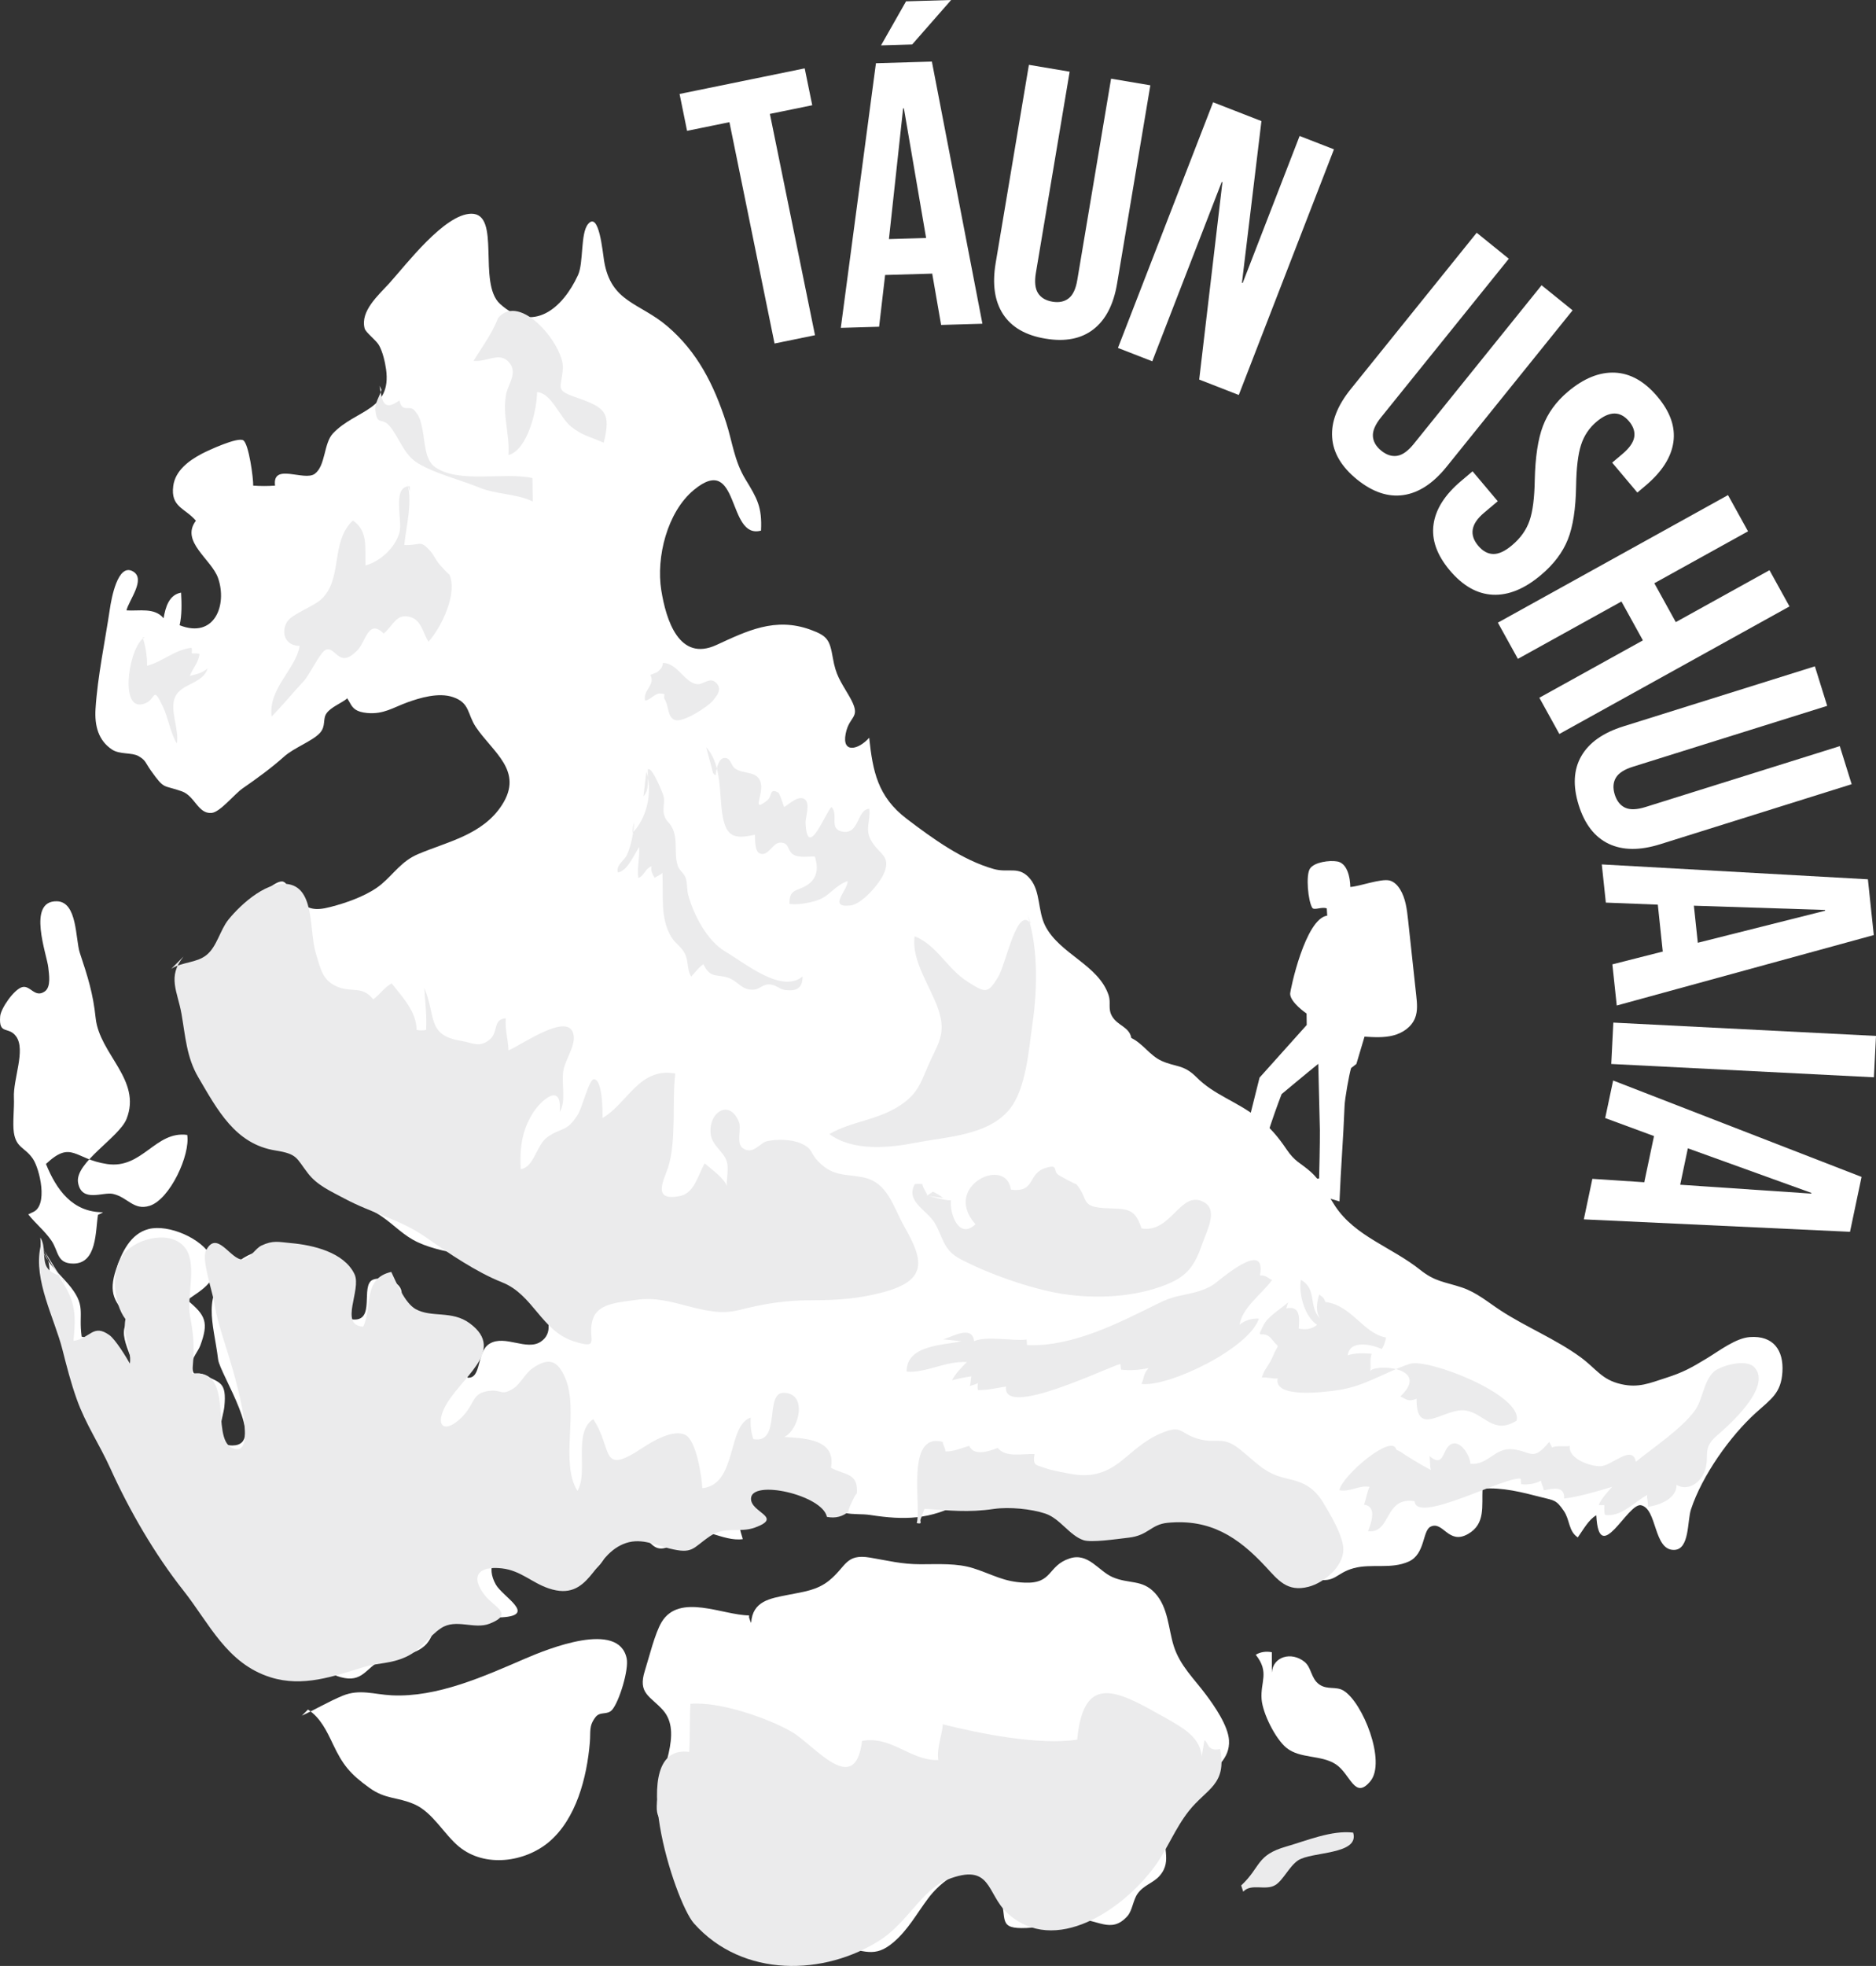 <?xml version="1.0" encoding="utf-8"?>
<!-- Generator: Adobe Illustrator 24.2.1, SVG Export Plug-In . SVG Version: 6.00 Build 0)  -->
<svg version="1.1" id="Capa_1" xmlns="http://www.w3.org/2000/svg" xmlns:xlink="http://www.w3.org/1999/xlink" x="0px" y="0px"
	 viewBox="0 0 467.75 490" style="enable-background:new 0 0 467.75 490;" xml:space="preserve">
<rect x="0" y="0" width="467.75" height="490" fill="#333333" stroke="none"/>
<style type="text/css">
	.st0{fill:#243746;}
	.st1{fill:#131E29;}
	.st2{fill:#243746;stroke:#243746;stroke-width:0.236;stroke-miterlimit:10;}
	.st3{fill:#FFFFFF;}
	.st4{fill:#EBEBEC;}
</style>
<g>
	<g>
		<g>
			<path class="st3" d="M328.9,293.72c-2.65,0.3-4.39,2.57-4.39,2.57c2.36,1.29,6.91,2.34,9.47,3.16
				c0.35-8.63,0.93-15.23,1.27-23.86c0.07-1.77,1.11-7.68,1.62-9.38l1.32-1.02l2.03-6.81c2.4,0.15,4.84,0.3,7.17-0.3
				c2.33-0.6,4.56-2.1,5.44-4.36c0.69-1.75,0.49-3.7,0.29-5.57c-0.68-6.29-1.36-12.57-2.04-18.86c-0.29-2.65-0.61-5.41-2.02-7.67
				c-0.61-0.98-1.48-1.87-2.59-2.16c-2.15-0.54-7.58,1.5-9.8,1.61c0,0,0.07-5.78-3.27-6.36c-1.92-0.33-5.69,0.15-6.78,1.79
				c-1.09,1.64-0.47,8.09,0.57,9.76c0.45,0.73,2.41-0.34,3.62,0.16l0.11,1.8c-5.47,0.71-9.26,18.61-9.24,19.5
				c0.06,2.18,4.09,4.89,4.09,4.89l0.04,2.86l-11.76,13.12c0,0-4.36,17.15-4.65,19.43c0,0-4.33,1.93-4.55,4.12
				c2.67,0.75,6.02,0.51,9-0.05c0.31-5.53,5.7-19.39,5.7-19.39s6.43-5.37,9.14-7.54l0.4,16.51
				C329.13,284.51,328.9,293.72,328.9,293.72z"/>
			<path class="st3" d="M86.47,174.17c-1.5,1.16-3.91,2.07-5.01,3.56c-1.1,1.48-0.1,3.23-1.73,4.99c-1.93,2.06-6.36,3.6-8.91,5.87
				c-3.29,2.93-6.72,5.41-10.31,7.9c-2.08,1.44-5.62,5.94-7.75,6.13c-3.38,0.3-4.16-4.22-7.41-5.38c-4.78-1.7-4.25-0.29-7.75-5.21
				c-1.37-1.93-1.19-2.49-3.06-3.57c-1.66-0.96-4.69-0.35-6.63-1.65c-3.37-2.26-4.35-5.87-4.09-10.11
				c0.5-8.02,2.37-16.83,3.58-24.96c0.36-2.43,1.94-11.49,5.75-9.32c3.33,1.9-1.08,7.27-1.61,9.72c3.18,0.21,6.98-0.78,9.25,1.96
				c0.47-2.76,1.34-5.84,4.36-6.39c0.15,2.7,0.22,5.59-0.36,8.13c8.73,3.44,11.92-5.09,9.58-11.77c-1.64-4.69-9.47-9.11-5.52-14.28
				c-2.7-3.18-6.35-3.36-5.65-8.67c0.5-3.8,3.84-6.3,7.13-8.03c1.66-0.87,8.94-4.22,10.33-3.34c1.39,0.88,2.54,9.57,2.47,11.29
				c1.78,0.13,3.67,0.13,5.45,0c-0.74-5.81,7.26-1,9.9-2.94c2.75-2.03,2.19-7.62,4.57-10.11c5.68-5.94,14.65-5.62,13.21-15.94
				c-0.25-1.82-0.84-4.37-1.77-6.01c-0.71-1.25-3.31-3.17-3.57-4.17c-1.14-4.32,3.41-8.26,6.14-11.26
				c4.18-4.61,13.76-17.29,20.46-17.34c7.49-0.05,1.5,17.34,7.15,22.47c8.24,7.49,15.64,1.1,19.44-7.16
				c1.45-3.14,0.57-10.45,2.54-12.76c2.71-3.19,3.6,6.95,3.97,9.19c1.7,10.41,8.84,10.38,15.79,16.32
				c7.5,6.41,11.58,14.55,14.64,23.97c1.58,4.88,2,9.53,4.83,14.18c2.87,4.71,4.17,6.87,3.87,12.77
				c-8.56,2.35-5.2-19.67-16.74-10.14c-6.69,5.53-9.44,16.84-8.13,25c1.19,7.42,4.45,17.93,13.75,13.65
				c7.6-3.49,14.61-7.01,23.42-3.82c4.3,1.56,4.83,2.57,5.6,7c0.77,4.43,1.84,5.72,4.08,9.56c3.31,5.71,0.06,4.49-0.88,9.42
				c-0.95,4.96,3.23,3.96,5.87,0.96c0.89,8.28,2.07,14.67,9.37,20.22c6.44,4.9,13.88,10.29,21.66,12.49
				c3.82,1.08,6.34-0.94,9.18,2.56c2.53,3.13,1.81,7.93,3.69,11.62c3.6,7.05,13.27,9.68,15.8,17.29c0.63,1.91-0.24,3.34,0.86,5.24
				c1.4,2.41,4.28,2.59,4.8,5.41c2.97,1.47,4.63,4.39,7.55,5.71c3.51,1.59,5.47,0.84,8.66,4.04c4.44,4.47,9.71,5.85,15.3,10.1
				c2.87,2.18,5.13,4.84,7.1,7.78c2.24,3.34,3.43,3.35,6.12,5.74c2.63,2.33,4.16,5.59,6.09,8.53c4.96,7.55,14.13,10.24,21.25,15.93
				c3.67,2.93,6.07,2.94,10.33,4.35c3.65,1.21,6.48,3.65,9.67,5.74c6.28,4.1,13.78,7.16,19.86,11.59c4.03,2.93,5.28,5.65,10.18,6.77
				c4.38,1,7.13-0.26,11.19-1.56c4.28-1.37,6.3-2.5,10.3-4.93c3.04-1.85,7.11-4.98,10.6-5.24c5.92-0.44,8.47,3.33,8.14,8.67
				c-0.32,5.29-2.8,6.75-6.62,10.2c-6.41,5.8-13.41,15.65-16.18,24.08c-0.96,2.92-0.31,10-4.2,10.1
				c-5.18,0.12-4.18-10.22-8.23-11.13c-3.34-0.75-10.5,15.66-11.18,2.5c-1.9,1.08-3.17,3.47-4.61,5.51
				c-2.34-1.54-1.95-4.35-3.47-6.58c-1.94-2.85-2.42-2.61-5.71-3.46c-4.67-1.2-9.64-2.5-14.57-2.09c-0.22,4.31,0.79,8.79-3.64,11.29
				c-4.9,2.78-6.19-3.37-9.32-1.83c-2.05,1.01-1.3,6.83-5.45,8.69c-4.43,1.99-9.3,0.44-13.74,1.66c-4.55,1.24-4.47,3.83-9.78,2.67
				c-7.33-1.59-9.91-5.08-14.52-8.92c-5.57-4.64-16.47-7.7-23.56-7.65c-6.25,0.05-9.05,6.03-15.27,5.22
				c-7.24-0.94-11.83-8.45-18.05-10.86c-4.88-1.9-12.25,0.86-16.59,3.21c-7.81,4.25-14.19,4.38-22.78,3.06
				c-2.02-0.31-4.24-0.06-6.23-0.51c-3.21-0.73-3.1-1.31-6-2.98c-2.87-1.65-7.17-3.23-10.27-3.67c-11.08-1.57-12.09,4.22-9.24,13.18
				c-4.91,0.73-10.66-3.76-15.22-1.83c-1.84,0.78-2.53,3.58-4.05,4c-3.14,0.87-3.63-1.89-5.73-2.47c-1.34-0.37-5.28-0.65-6.52-0.1
				c-3.48,1.54-1,1.51-2.66,4.59c-2.23,4.14-5.66,5.89-10.58,5.61c-5.41-0.31-7.78-5.21-12.75-6c-4.53-0.72-6.56,3.14-4.07,7.53
				c1.74,3.07,10.32,7.62,1.55,8.16c-4.14,0.26-9.46-4.94-13.76-2.59c-3.15,1.73-2.5,7.04-5.58,9.73c-3.32,2.9-7.28,1.89-10.73,3.55
				c-3.96,1.89-4.65,5.72-10.16,4.23c-4.27-1.15-8.85-5.47-12.84-7.64c-17.46-9.5-33.35-26.62-40.76-45.16
				c-4.11-10.3-11.44-18.54-15.13-28.9c-1.78-5-3.45-9.62-3.96-14.82c-0.21-2.11,0.34-4.59-0.09-6.66c-0.45-2.2-2.23-2.82-2.06-5.43
				c0.47,4.38,4,7.27,6.74,10.43c4.86,5.61,2.64,7.11,3.51,13.31c1.79,0.48,3.35,0.01,4.53-1.4c4.31,2.15,5.96,8.71,8.53,12.53
				c1.21-5.48-5.53-11.76-0.87-15.64c-4.08-3.93-5.57-6.4-3.61-12.26c1.43-4.27,3.59-8.9,8.13-10.06
				c4.92-1.26,13.34,2.33,15.68,7.01c2.76,5.52-2.55,8.18-6.08,10.7c4.67,3.8,5.39,5.59,3.26,11.36c-0.5,1.35-2.16,3.22-2.05,4.59
				c0.34,4.05,0.67,1.41,3.34,2.83c3.56,1.9,5.34,1.59,4.72,7.77c-0.31,3.05-3.24,9.72,2.01,9.69c8.7-0.06-3.12-17.83-3.56-21.42
				c-1.18-9.52-4.26-15.82,3.46-23.09c5.19-4.89,10.76-5.28,17.39-2.9c2.67,0.96,7.54,3.33,9.57,5.2c3.98,3.67,2.68,6.2,1.73,10.52
				c7.35,2.04,3.53-6.87,5.88-9.25c1.31-1.33,5.29-0.32,6.38,0.53c2.49,1.94,0.55,3.91,1.99,5.76c2.7,3.47,9.41,2.78,12.52,6.22
				c2.47,2.73,2.54,8.03,3.26,11.53c3.63,0.32,2.09-6.41,5.51-8.47c3.84-2.31,9.22,1.87,12.76-0.5c6.04-4.03-3.46-15.01-7.52-17.62
				c-6.95-4.46-15.65-3.73-23.04-7.11c-3.65-1.67-5.88-4.29-9.15-6.52c-3.65-2.48-7.83-3.56-11.34-6.52
				c-2.84-2.39-4.73-6.58-8.06-8.68c-3.65-2.3-8.07-2.15-11.68-4.7c-5.66-3.98-12.81-14.01-14.79-20.37
				c-1.79-5.74-1.08-20.26,2.46-23.99c2.73-2.88,6.44-3.68,8.89-7.13c2.4-3.36,3-8.02,6.62-10.6c4.82-3.43,3.6-0.19,6.89,3.05
				c3.13,3.08,5.43,2.67,9.81,1.42c3.65-1.04,8.24-2.79,11.16-5.24c3.18-2.67,5.02-5.76,9.16-7.52c7.25-3.08,16.08-4.78,20.89-12.21
				c5.54-8.55-2.29-13.17-6.51-19.49c-2.15-3.23-1.43-5.99-5.69-7.43c-3.62-1.23-8.31,0.21-11.34,1.3
				c-3.53,1.27-5.94,3.05-10.07,2.66c-5.5-0.52-3.09-3.8-7.35-5.24c0.78-0.44,1.4-0.33,2.26-0.37"/>
			<path class="st3" d="M7.05,302.68c1.81,2.28,4.08,4.09,5.74,6.49c1.87,2.7,1.29,5.75,5.46,5.77c6,0.03,5.52-8.21,6.19-12.17
				c0.55-0.19,0.79-0.33,1.26-0.62c-7.59,0.01-11.62-5.56-14.24-12.04c6.45-6.04,7.05-1.19,15.24,0.02
				c8.81,1.31,12.01-8.32,19.98-7.26c0.8,4.96-4.31,16.07-9.37,17.67c-4.01,1.26-5.44-2.15-9.16-2.97
				c-2.48-0.55-7.76,2.27-8.68-2.76c-0.91-5.01,10.23-11.27,12.08-15.92c3.86-9.74-6.75-16.09-7.7-25.16
				c-0.65-6.19-1.97-10.28-3.94-16.22c-1.13-3.39-0.56-12.76-5.73-12.87c-7.57-0.17-2.45,13.39-2.14,16.49
				c0.17,1.67,0.75,4.86-0.89,5.99c-2.49,1.72-3.6-1.66-5.64-1.08c-2.04,0.58-5.32,5.32-5.47,7.29c-0.37,4.75,2.09,2.37,3.98,4.99
				c2.45,3.4-0.78,10.61-0.55,15.3c0.12,2.44-0.36,6.42-0.01,8.67c0.6,3.89,2.74,3.61,4.73,6.52c1.69,2.46,3.97,11.86-0.12,13.37"/>
			<path class="st3" d="M75.27,427.62c3.14-1.43,6.79-3.59,10.17-4.97c4.24-1.74,7.79-0.32,12.23-0.1
				c11.3,0.56,22.92-4.69,33.15-9.1c5.93-2.56,23.45-9.6,25.43-0.1c0.58,2.79-1.84,10.69-3.59,12.77c-1.25,1.48-3,0.31-4.2,1.89
				c-1.68,2.22-1.16,3.52-1.39,6.25c-0.73,8.77-3.4,19.11-10.21,24.85c-5.91,4.98-15.88,6.51-22.4,1.17
				c-3.75-3.07-6.55-8.58-11.18-10.59c-4.3-1.87-7.12-1.16-11.19-4.09c-4.86-3.5-6.63-5.73-9.05-10.83
				c-1.58-3.34-3.16-6.66-6.25-8.67"/>
			<path class="st3" d="M186.77,402.63c-6.49-0.02-17.34-5.64-21.78,1.63c-1.7,2.79-3.16,8.88-4.2,12.15
				c-1.82,5.71,1.34,6.3,4.48,9.8c5.09,5.69-0.74,15.38-1.44,22.82c-0.57,6.09,2.47,4.26,5.12,8.7c2.07,3.47,0.31,8.11,1.66,11.69
				c1.45,3.86,4.75,11.2,8.53,6.6c4.8,3.56,5.72,7.03,11.78,8.18c6.12,1.16,12.24,0.21,18.33,1.02c6.22,0.83,8.74,2.98,13.53-1.12
				c3.67-3.13,5.81-7.19,8.67-10.98c5.16-6.84,14.62-11.11,17.96-0.52c1.81,5.75-0.83,8.27,6.6,7.94c4.3-0.19,7.78-2.31,11.79-2.33
				c5.93-0.03,9.13,3.97,13.29-0.61c1.25-1.38,1.41-4.01,2.55-5.61c1.56-2.19,3.9-2.63,5.5-4.46c3.41-3.91,0.1-7.43,1.97-11.86
				c1.56-3.7,6.63-8.42,9.2-11.74c2.59-3.35,6.42-5.44,6.12-10.2c-0.23-3.61-3.57-8.44-5.73-11.33c-2.95-3.96-6.49-7.25-8.03-12.1
				c-1.38-4.35-1.35-9.64-4.71-13.26c-3.21-3.46-6.44-2.16-10.58-3.96c-3.51-1.53-6.05-6.18-10.68-4.65
				c-5.59,1.84-4.11,6.32-11.2,6.04c-5.26-0.2-7.84-1.99-12.75-3.57c-4.09-1.32-8.68-1.02-13.24-1.02c-4.75,0-8.18-0.92-12.59-1.66
				c-6.13-1.02-5.89,2.25-10.2,5.73c-3.03,2.45-6.43,2.8-10.28,3.57c-4.42,0.88-8.81,1.51-9.15,6.98c-0.26-0.44-0.34-0.91-0.52-1.36
				"/>
			<path class="st3" d="M317.11,411.81c-1.42-0.28-2.88-0.07-4.01,0.63c3.5,4.41,1.12,6.71,1.46,11.1
				c0.28,3.53,3.45,9.88,6.21,12.11c3.4,2.75,8.62,1.7,12.26,4.07c3.72,2.41,4.7,9.02,8.66,4.22c3.98-4.83-1.9-19.68-6.73-22.58
				c-1.86-1.12-4.01-0.11-6.02-1.52c-2.1-1.48-1.91-4.19-3.66-5.62c-3.29-2.68-7.94-1.32-8.16,2.69"/>
		</g>
		<g>
			<path class="st4" d="M42.69,241.48c2.78-1.78,6.29-1.43,8.79-3.44c2.6-2.08,3.4-6.25,5.46-8.81c3.15-3.92,10.25-10.4,15.78-8.66
				c5.71,1.8,4.43,11.78,6,16.94c1.26,4.16,1.7,7.03,5.71,8.55c3.42,1.3,5.89-0.36,8.63,3.01c1.54-1.04,2.83-3.07,4.61-3.96
				c2.66,3.42,6.19,7.05,6.19,11.59c0.75,0.16,1.64,0.17,2.39,0c0.19-3.66-0.26-6.98-0.46-10.48c2.99,7.15,0.57,11.81,9.19,13.21
				c2.9,0.47,4.63,1.87,7.27-0.47c2-1.78,0.61-4.91,3.86-5.16c-0.25,2.81,0.6,5.27,0.67,8.02c3.62-1.6,15-9.69,16.2-4.01
				c0.62,2.91-2.13,6.3-2.54,9.18c-0.48,3.4,0.78,7.47-0.9,10.16c0.71-7.7-4.79-2.92-6.86,0.55c-2.64,4.43-3.09,8.57-2.85,13.7
				c3.33-0.43,3.92-6.06,6.65-7.98c3.58-2.52,4.85-1.16,7.65-5.72c1.06-1.72,2.76-8.76,3.96-8.71c2.17,0.1,2.18,8.05,2.13,9.67
				c6.23-3.57,9.13-12.73,18.15-11.09c-0.85,7.08,0.34,16.91-1.82,23.49c-0.98,2.98-4.16,8.53,3.03,7.03
				c3.59-0.75,4.42-5.19,6.13-8.12c1.85,1.58,5.02,3.88,5.47,5.63c0-1.75,0.55-4.55,0.01-6.19c-0.79-2.42-3.57-3.83-3.97-6.63
				c-0.76-5.39,4.62-9.14,7.04-3.09c0.69,1.73-0.86,5.38,1.07,6.58c2.53,1.58,4.12-1.46,6-1.86c2.43-0.51,6.05-0.44,8.29,0.55
				c3.26,1.44,2.12,2.2,4.45,4.57c3.72,3.81,6.65,2.99,11.23,3.94c6.11,1.27,7.43,7.43,10.19,12.28c4.73,8.28,5.91,13.28-5.1,16.28
				c-6.05,1.65-11.51,2.05-17.83,2.05c-6.9,0-11.9,0.83-18.32,2.45c-8.68,2.19-16.48-3.89-25.46-2.56
				c-3.71,0.55-9.16,0.75-10.7,4.17c-2.26,5.01,2.38,8.58-5.08,6.15c-8.07-2.63-10.02-11.6-17.82-14.68
				c-6.44-2.55-13.32-7.26-18.95-11.19c-6.5-4.54-13.38-5.96-20.39-9.71c-3.55-1.9-6.74-3.28-9.04-6.25
				c-2.99-3.84-2.53-4.82-8.13-5.71c-10.01-1.6-14.43-10.08-19.23-18.24c-2.93-4.99-3.2-10.18-4.19-15.81
				c-0.98-5.62-3.61-9.23,0.51-14.28"/>
			<path class="st4" d="M255.5,226.18c3.46,8.51,3.25,19.98,1.92,29.07c-0.92,6.29-1.54,16.33-5.88,21.44
				c-5.41,6.37-15.65,6.65-23.15,8.12c-6.75,1.33-15.82,2.18-21.59-2.15c5.56-3.23,11.99-3.4,17.64-7.15
				c5.04-3.34,5.27-6.43,7.76-11.6c2.27-4.71,3.5-7.01,1.78-12.23c-1.84-5.61-6.81-12.2-5.93-18.32c5.51,2.15,8.17,8.17,13.19,11.32
				c4.47,2.81,5.03,3.11,7.64-1.18c1.97-3.24,4.75-18.11,8.15-13.23"/>
			<path class="st4" d="M35.56,158.87c0.75,2.15,1.13,4.68,1.11,7.07c3.78-0.97,6.89-3.99,11.04-4.48c0.28,0.21,0.03,1.07,0.15,1.41
				c0.47,0.01,1.46-0.09,1.88,0.15c-0.19,2.01-1.74,3.64-2.4,5.44c1.52-0.4,3.15-0.66,4.42-1.9c-1.06,3.87-6.51,3.74-8.06,7.09
				c-1.52,3.27,1.05,8.19,0.4,11.69c-1.67-2.82-2.15-6.4-3.45-9.14c-2.92-6.17-1.41-1.05-5.59-0.61
				c-5.25,0.55-2.75-14.81,1.01-16.73"/>
			<path class="st4" d="M101.24,119.6c1.94,4.74,0,11.49-0.43,16.24c4.19,0.19,3.81-1.51,6.54,1.58c0.68,0.77,1.37,2.19,2.06,3.06
				c-0.12-0.15,2.97,3.4,2.55,2.55c2.26,4.56-1.7,13.08-5.13,16.93c-1.36-2.19-1.76-5.41-4.57-6.18c-3.5-0.95-4.11,2.06-6.6,4.13
				c-3.8-3.8-4.47,2.02-6.5,4.13c-4.63,4.82-5.34-0.81-7.8-0.15c-1.42,0.38-4.18,6.32-5.56,7.8c-2.76,2.95-5.42,6.21-8.08,8.9
				c-0.86-7.02,6.03-11.77,6.99-17.59c-4.23-0.12-4.54-4.11-2.99-6.21c1.32-1.79,6.28-3.61,8.14-5.22c5.81-5,2.35-14.45,8.13-19.84
				c3.92,2.68,2.93,6.95,3.14,11.21c3.78-1.07,7.42-4.46,8.46-8.21c0.86-3.1-2-11.55,2.58-11.54c0.12,0.47-0.06,1.01,0.08,1.45"/>
			<path class="st4" d="M94.62,96.14c0.67,3.71,0.89,6.62,4.98,3.64c0.64,3.27,2.47,1.08,3.69,2.47c1.28,1.46,1.52,2.35,2.01,4.6
				c0.67,3.08,0.52,7.71,3.17,9.57c5.95,4.19,17.34,1.15,24.27,2.74c0.08,1.93,0.04,3.9,0.1,5.85c-3.78-1.93-9.12-1.75-13.39-3.5
				c-4.89-2.01-10.88-3.42-15.19-6.01c-3.65-2.19-4.72-6.48-7.09-9.29c-1.99-2.36-3.13,0.07-3.57-3.96
				c-0.19-1.75,1.05-3.47,1.53-5.1"/>
			<path class="st4" d="M124.66,77.78c-1.2,4.36-4.26,8.36-6.59,12.16c3.48,0.36,6.64-2.53,9.04,0.6c1.92,2.51-0.44,5.29-0.9,7.66
				c-1.02,5.28,0.92,9.95,0.57,15.23c4.77-1.31,7.09-11.18,7.13-15.7c3.54,0.18,5.66,6.3,8.45,8.58c2.79,2.27,5.03,2.61,8.17,4.05
				c1.85-7.52,0.38-8.77-6.54-11.18c-5.81-2.02-4.03-2.11-3.65-7.36c0.4-5.55-10.58-19.24-16.18-12.52"/>
			<path class="st4" d="M309.47,469.95c4.97-4.68,3.72-7.55,11.2-9.7c5.09-1.46,11.37-4.13,16.72-3.48
				c1.66,5.61-10.48,4.67-13.78,6.95c-2.18,1.5-3.66,4.9-5.61,6.11c-2.44,1.51-6.01-0.52-8.02,1.66"/>
			<path class="st4" d="M11.12,311.86c1.66,3.72,4.56,7.22,6.11,10.68c1.78,3.98,1.51,7.19,1.09,11.68
				c4.23-0.63,4.86-4.38,8.96-1.45c1.53,1.1,4.26,5.58,5.1,7.1c0.51-3.7-1.92-6.96-1.1-11.09c-2.93-3.8-3.9-12.24-0.31-16.41
				c3.36-3.9,12.11-5.98,15.42-1.02c2.72,4.08,0.1,12.2,1,16.71c1.01,5.1,1.15,9.01,0.46,14.32c10.76-1.44,4.6,15.94,9.95,18.47
				c7.73,3.65-0.43-21.78-1.26-24.44c-1.3-4.14-2.48-7.75-3.14-11.81c-0.4-2.48-3.12-10.62-2.1-12.76c2.72-5.65,6.21,2.28,9.22,2.08
				c1.73-0.12,3.12-2.74,4.67-3.47c2.94-1.38,4.23-0.89,7.38-0.61c5.4,0.48,13.21,2.25,15.82,7.74c1.84,3.86-3.95,12.75,2.16,13.08
				c2.38-4.78-0.21-12.01,7.01-13.64c1.23,2.62,3.39,7.76,6.06,9.26c3.98,2.23,9.03,0.26,13.49,3.54c9.49,6.99-2.81,13.81-6.35,21.2
				c-2.29,4.78,0.41,6.16,4.32,2.28c3.56-3.53,2.37-6.1,6.98-6.64c3.06-0.36,2.9,1.38,6.02-0.64c1.68-1.09,2.88-3.73,4.72-5
				c4.03-2.77,6.24-1.98,8.13,2.44c3.47,8.09-1.38,21.08,3.04,28.13c2.79-4.5-1.16-14.63,3.95-17.87c5.01,7.52,1.5,14.32,12.35,7.11
				c2.1-1.39,7.66-4.83,10.72-3.12c2.63,1.47,3.98,10.28,4.12,13.22c8.78-0.95,6.11-15.62,12.07-17.6
				c-0.11,1.78,0.05,3.68,0.67,5.37c7.06,1.26,2.64-11.6,7.55-11.55c6.06,0.06,3.87,9.21,0.16,11.01c4.77,0.32,13,0.42,11.63,7.66
				c3.38,1.94,6.94,1.11,6.43,6.61c0.1-1.1-2.81,5-1.9,4.21c-1.55,1.34-3.36,1.87-5.55,1.43c-1.09-5.46-18.93-9.47-18.92-4.51
				c0,3.49,8.09,4.56,1.01,7.17c-3.84,1.41-7.46-0.41-11.2,2.13c-4.5,3.06-4.24,4.57-10.21,3.08c-3.84-0.96-7.36-2.85-11.57-1.04
				c-7.52,3.23-8.18,14.45-18.44,11.01c-4.29-1.44-6.98-4.46-11.71-5c-5.63-0.64-8.13,1.79-4.2,6.77c2.28,2.89,7.31,4.6,1.16,7.01
				c-3.87,1.52-8.38-1.34-12.1,1.11c-3.2,2.1-4.8,5.35-8.76,7.17c-3.91,1.79-6.88,1.42-10.58,2.55c-7.53,2.3-15.11,5.06-23.16,2.55
				c-10.96-3.42-15.31-13.48-21.78-21.66c-7.15-9.05-13.45-19.93-18.22-30.47c-2.71-5.99-6.14-10.97-8.37-17.24
				c-1.46-4.11-2.43-7.9-3.56-12.35c-1.97-7.74-7.23-17.27-5.49-25.47c0.16-0.75-0.01-1.67-0.02-2.44c1.49,2.27,0.44,5.45,1.65,7.41
				c1.48,2.4,4.02,1.33,4.48,4.18"/>
			<path class="st4" d="M235.14,298.6c-0.76-0.68-1.67-1.17-2.54-1.58c-0.39,0.32-1.07,0.7-1.4,0.99c-0.16-0.89-1.12-1.85-1.23-2.89
				c-0.65-0.05-1.21-0.04-1.86,0c-2.41,4.29,2.92,6.42,4.89,9.61c2.12,3.44,2.01,6.72,6.36,9.04c6.79,3.61,17.49,7.43,25.32,8.69
				c8.54,1.37,18.4,0.89,26.42-2.41c5.3-2.19,6.91-5,8.73-10.2c1.22-3.47,4.01-8.45,0.09-10.36c-5.66-2.75-7.98,7.98-15.3,6.68
				c-1.63-4.95-3.42-4.84-8.34-5.01c-7.35-0.25-4.56-2.22-8.03-6.13c0.5,0.57-4.5-2.25-4.08-2.03c-1.99-1.05,0.07-2.96-3.42-1.91
				c-4.64,1.38-2.43,6.24-8.71,5.41c-1.14-8.51-17.27-0.85-8.82,8.64c-4.08,3.89-6.48-2.52-6.11-5.94c-1.78-0.05-4.93-0.96-5.52-1.1
				"/>
			<path class="st4" d="M239.72,334.3c-4.64,1.04-13.68,0.89-13.67,7.57c4.81,0.41,9.69-2.71,15.02-2.38
				c-1.32,1.31-2.82,2.84-3.7,4.54c1.69-0.45,3.17-0.75,4.82-0.98c-0.17,0.74-0.1,1.61-0.37,2.41c0.57-0.26,1.35-0.31,2.01-0.76
				c-0.03,0.57-0.18,1.22,0.03,1.77c2.39,0.05,4.74-0.56,6.99-0.88c-1.04,8.07,25.03-4.71,28.49-5.63c0.13,0.48,0.08,0.92,0.18,1.41
				c2.25,0.31,4.76,0.04,6.9-0.37c-1.31,1.22-1.19,2.64-1.8,3.94c6.79,0.82,26.81-8.84,29.27-16.28c-1.79-0.11-3.48,0.43-4.82,1.51
				c0.71-4.37,5.58-7.64,8.11-11.15c-0.92-0.29-1.4-1.24-3.04-1.11c1.79-9.25-9.83,1.01-11.39,2.12c-2.01,1.42-4.53,2.06-7.04,2.59
				c-2.84,0.6-4.1,0.85-7.23,2.4c-9.69,4.8-21.19,10.72-32.38,10.24c-0.12-0.48-0.02-0.9-0.15-1.38c-3.69,0.4-9.85-0.98-13.09,0.39
				c-0.45-4.2-5.67-0.93-7.71-0.46"/>
			<path class="st4" d="M229.54,378.67c-0.25,0.54,0.61,1.32-0.97,0.95c1.24-4.09-2.91-22.72,6.48-20.24
				c0.06,0.89,0.64,1.43,0.67,2.38c2.03,0.11,4.12-0.91,5.94-1.38c1.16,2.6,4.83,1.41,7.11,0.51c1.95,2.5,6.26,1.38,9.19,1.53
				c-0.61,3.1,0.65,2.71,2.62,3.49c1.4,0.55,5.93,1.39,7.13,1.57c4.7,0.71,8.22-0.48,11.7-3.21c3.35-2.63,5.81-5.22,10.07-7.03
				c5.58-2.37,4.42,0.2,9.8,1.53c4.2,1.04,5.64-0.89,9.8,2.42c4.53,3.61,6.21,6.11,11.98,7.38c4.02,0.88,6.61,2.22,8.89,6.01
				c1.66,2.75,5.06,8.35,4.99,11.73c-0.08,4.2-4.82,8.19-8.68,9.19c-5.34,1.38-7.6-1.69-10.68-5c-6.89-7.42-13.84-11.97-24.45-10.95
				c-4.22,0.41-4.76,3.13-9.67,3.7c-3.21,0.37-9.35,1.29-11.31,0.63c-3.52-1.18-5.82-5.4-9.56-6.64c-3.5-1.16-8.98-1.69-12.74-1.15
				c-6.61,0.96-10.99,0.38-17.73-0.06c-0.56-1.51,0.28-0.97,0.94-1.45"/>
			<path class="st4" d="M321.18,324.61c-1.55,1.4-5.01,3.44-6.12,5.63c-2.17,4.28-0.08,0.8,2.05,3.56c2.1,2.73,1.77,0.48,0.1,4.6
				c-0.71,1.75-2.15,3.11-2.59,4.97c1.15-0.24,2.78,0.41,3.95,0.18c-1.1,5.17,12.14,3.32,14.37,3.03
				c7.29-0.92,11.99-4.45,18.55-6.64c4.5-1.5,28.27,7.77,26.64,14.15c-5.77,3.64-7.98-1.74-12.64-2.52
				c-5.23-0.88-12.44,7.15-12.29-2.95c-2.13,0.89-2.52,0.11-4.05-0.56c7.99-7.55-7.13-8.21-7.51-6.2c0.27-1.41-0.19-3.09,0.37-4.44
				c-2.02-0.17-4.17-0.22-5.97,0.38c0.51-4,6.09-2.67,8.48-1.56c0.52-0.68,0.99-2.15,1.04-2.88c-5.64-0.98-8.53-8.05-15.11-8.85
				c-0.46-1.41-0.99-1.29-1.53-1.9c-0.57,2.05-1,4.18,0.22,6c-3-3-0.67-7.41-4.8-9.6c-0.63,3.6,1.1,9.33,4.05,11.19
				c-1.17,1-2.84,1.35-4.57,0.93c0.2-2.67,0.42-5.79-3.13-5.02"/>
			<path class="st4" d="M348.16,361.33c-0.96-4.26-13.63,6.55-14.2,10.1c2.75,0.51,4.77-1.3,7.52-0.84
				c-0.62,1.18-0.92,3.26-1.39,4.44c3.36,0.4,1.76,4.62,1.01,6.61c5.86,0.65,3.93-8.67,11.6-7.48c0.38,5.9,22.75-6.32,26.45-5.61
				c0.13,0.48,0,0.9,0.15,1.38c1.78,0.2,3.52-0.13,4.92-0.88c0.08,0.84,0.62,1.56,0.7,2.41c2.39-0.45,5.18-1.18,5.08,2.04
				c3.35-0.36,8.77-1.93,11.97-2.92c-1.27,1.43-2.52,2.77-3.35,4.45c0.29,0.28,1.03,0.03,1.42,0.15c-0.06,0.57-0.08,1.86,0.15,2.4
				c4.05,0.6,7.27-3.21,10.51-4.97c-0.13,0.86,0.31,2.06,0.18,2.93c2.84-0.28,7.27-2.12,7.13-5.45c2.7,1.64,6.03-0.38,7.1-3.62
				c1.24-3.76-0.82-5.39,3.01-8.69c2.62-2.26,13.88-12.07,9.31-16.98c-2.16-2.32-8.74-0.28-10.2,1.17
				c-2.57,2.54-2.63,6.89-4.71,9.69c-3.44,4.61-10.14,9.01-14.66,12.7c-0.79-4.5-6.03,1-8.75,1.09c-2.5,0.09-8.15-1.81-7.71-5.05
				c-1.41,0.25-3.09-0.19-4.42,0.36c-0.25-0.51-0.44-0.88-0.72-1.37c-4.09,5.02-4.41,2.36-9.03,1.84
				c-4.58-0.52-6.08,4.01-10.63,3.62c0.05-1.65-2.02-5.34-4.13-5.09c-3.05,0.37-1.98,6.6-6.05,3.16c0.22,1.06,0.02,2.46,0.36,3.46
				c-2.07-1.02-6.55-3.75-7.56-4.52"/>
			<path class="st4" d="M161.14,192.36c1.69,4.8,0.12,11.71-3.42,15.18c0.05-0.98,0.03-1.64,0.38-2.49
				c-0.08,2.29-0.79,5.97-1.8,8.05c-0.76,1.57-2.71,2.41-2.24,4.36c2.32-0.3,3.99-4.4,5.31-6.33c0.17,2.55-0.56,5.23-0.22,7.7
				c1.51-0.51,1.63-2.31,3.29-2.91c-0.2,1.24,0.25,1.91,0.8,2.9c0.49-0.44,1.52-0.73,1.91-1.3c0.35,5.4-0.71,11.43,2.37,16.24
				c1,1.57,2.68,2.36,3.48,4.49c0.67,1.78,0.36,3.76,1.35,5.15c0.95-1,1.88-2.34,3.04-3.07c1.76,3.6,3.16,2.4,6.13,3.36
				c2.5,0.81,3.32,3.17,6.43,2.98c1.25-0.08,2.25-1.21,3.43-1.3c2.01-0.15,2.79,1.18,4.35,1.38c2.74,0.35,4.38-0.31,4.38-3.37
				c-5.19,4.31-14.04-3.11-19.31-6.23c-4.51-2.67-7.91-9.2-9.23-14.2c-0.33-1.26-0.19-2.88-0.59-4.08
				c-0.41-1.23-1.58-1.88-1.98-3.05c-1.05-3.14,0.13-6.49-1.41-9.52c-0.81-1.61-1.6-1.48-2.05-3.4c-0.33-1.41,0.26-3.01-0.08-4.42
				c-0.17-0.7-2.72-7.03-3.75-6.76c-0.06,0-0.12-0.01-0.18-0.01c-0.15,2.24,0.52,5.06-1.09,6.76"/>
			<path class="st4" d="M176.08,186.24c3.99,4.42,3.17,11.58,4.06,16.93c0.94,5.58,3.09,5.97,8.1,4.88
				c0.02,1.08-0.08,4.09,1.14,4.64c2.14,0.96,3.21-2.56,5.02-2.66c2.52-0.14,1.78,2.01,3.47,3c1.43,0.84,3.68,0.38,5.3,0.46
				c0.99,3.07,0.51,5.5-1.89,7.09c-2.5,1.65-4.53,0.84-4.44,4.71c2.21,0.34,6.15-0.38,8.09-1.38c2.29-1.19,3.59-3.34,6.39-4.3
				c0.23,2.14-5.16,6.75,0.74,6.07c2.85-0.33,7.31-5.44,8.41-8.17c1.64-4.07-1.05-4.52-2.99-7.55c-2.06-3.21-0.4-4.86-0.72-8.37
				c-3.07,0.09-2.47,6.25-6.47,5.73c-3.86-0.5-1.08-4.24-2.96-6.18c-1.4,1.08-6.01,13.5-6.47,4.06c-0.08-1.57,1.31-5.1-0.32-6.06
				c-1.62-0.95-3.95,1.46-5.03,2.01c-0.26-0.56-1.04-3.38-1.51-3.63c-2.22-1.2-1.37,0.93-2.72,1.99c-4.16,3.25-0.79-1.48-1.61-4.44
				c-0.85-3.05-4.17-1.99-6.35-3.49c-1.22-0.84-1.06-2.84-2.81-2.64c-1.46,0.17-1.91,2.97-2.09,4.32c-0.25-0.15-0.46-0.34-0.63-0.58
				"/>
			<path class="st4" d="M162.16,168.22c1.32,2.6-1.91,3.71-1.31,6.41c1.23-0.14,2.49-1.82,3.64-1.77c2.14,0.09,0.51,0.28,1.39,1.73
				c0.83,1.36,0.54,4.19,2.38,4.86c2.04,0.75,8.27-3.3,9.53-4.87c0.9-1.12,2.31-2.71,0.92-4.24c-1.72-1.91-3.27,0.43-5,0.18
				c-3.07-0.45-4.77-5.22-8.43-5.31c-0.07,1.33-0.82,1.72-1.42,2.33"/>
			<path class="st4" d="M298.27,445.98c4.1-12.23-1.05-14.09-10.95-19.63c-10.66-5.98-17.32-7.6-18.74,7.24
				c-9.39,1.49-24.43-1.52-33.52-3.82c-0.07,2.46-1.59,5.96-1.1,8.92c-6.98,0.21-11.63-6.13-19.02-4.77
				c-1.75,14.29-11.89,1.02-17.49-2.24c-5.8-3.38-18.02-7.65-25.3-7.01c-0.24,3.96-0.06,8.04-0.31,11.98
				c-16.19-2.12-3.7,37.25,1.18,42.74c12.17,13.71,32.67,13.1,46.56,4.08c6.66-4.33,10.46-12.57,16.62-14.99
				c11.13-4.37,9.7,3.52,14.97,8.35c11.85,10.86,28.91-1,36.65-11.52c3.31-4.5,5.1-9.51,8.63-13.97c4.41-5.57,9.49-6.45,7.77-15.4
				c-3.31,0.7-2.89-1.75-3.92-2.19"/>
		</g>
	</g>
	<g>
		<path class="st3" d="M181.87,30.45l-10.56,2.16l-1.87-9.19l31.2-6.38l1.88,9.19l-10.56,2.16l11.25,55.16l-10.09,2.07L181.87,30.45
			z"/>
		<path class="st3" d="M218.4,15.76l13.95-0.41l12.6,65.34l-10.3,0.3l-2.25-12.98l0,0.19l-11.71,0.34l-1.5,12.9l-9.55,0.28
			L218.4,15.76z M225.91,0.33L237.15,0l-9.71,11.08l-7.77,0.23L225.91,0.33z M230.91,59.32l-5.54-32.32l-0.19,0.01l-3.54,32.58
			L230.91,59.32z"/>
		<path class="st3" d="M250.1,78.31c-2.11-3.24-2.73-7.49-1.85-12.73l8.29-49.42l10.16,1.71l-8.42,50.15
			c-0.37,2.22-0.19,3.9,0.53,5.04c0.73,1.14,1.92,1.85,3.58,2.13c1.66,0.28,3.02,0,4.08-0.84c1.06-0.83,1.77-2.36,2.14-4.59
			l8.42-50.15l9.79,1.65l-8.29,49.41c-0.88,5.25-2.85,9.05-5.91,11.42c-3.06,2.37-7.05,3.14-11.98,2.31
			C255.74,83.59,252.22,81.56,250.1,78.31z"/>
		<path class="st3" d="M302.47,25.49l12.05,4.69l-4.86,40.29l0.18,0.07l14.2-36.65l8.56,3.33l-23.73,61.23L299,94.6l5.79-49.18
			l-0.17-0.07l-17.32,44.7l-8.56-3.33L302.47,25.49z"/>
		<path class="st3" d="M332.15,109c-0.26-3.86,1.28-7.86,4.62-12l31.42-38.99l8.01,6.48l-31.89,39.57c-1.41,1.75-2.08,3.3-2,4.65
			c0.08,1.35,0.77,2.55,2.08,3.62c1.31,1.06,2.63,1.49,3.97,1.28c1.33-0.21,2.7-1.19,4.12-2.94l31.89-39.57l7.73,6.25l-31.42,38.99
			c-3.34,4.14-6.92,6.49-10.74,7.05c-3.83,0.56-7.68-0.73-11.57-3.87C334.48,116.37,332.4,112.87,332.15,109z"/>
		<path class="st3" d="M357.43,130.72c0.52-3.79,2.81-7.41,6.87-10.83l2.86-2.42l6.28,7.46l-3.44,2.9c-3.25,2.74-3.72,5.48-1.43,8.2
			c1.13,1.34,2.37,2.02,3.75,2.05c1.37,0.03,2.94-0.7,4.71-2.2c2.1-1.77,3.55-3.81,4.34-6.12c0.8-2.31,1.23-5.7,1.3-10.18
			c0.13-5.67,0.8-10.13,2.03-13.38c1.23-3.25,3.3-6.1,6.21-8.56c3.97-3.35,7.88-4.93,11.74-4.76c3.86,0.18,7.4,2.17,10.62,6
			c3.18,3.78,4.5,7.55,3.96,11.33c-0.54,3.77-2.84,7.37-6.9,10.8l-2.08,1.76l-6.28-7.46l2.58-2.18c1.72-1.45,2.69-2.84,2.92-4.18
			c0.22-1.33-0.21-2.65-1.29-3.94c-2.22-2.63-4.92-2.59-8.12,0.11c-1.81,1.53-3.1,3.45-3.85,5.77c-0.75,2.31-1.16,5.71-1.23,10.18
			c-0.09,5.72-0.78,10.19-2.07,13.41s-3.51,6.16-6.67,8.82c-4.1,3.47-8.11,5.11-12.02,4.93c-3.91-0.18-7.49-2.21-10.75-6.08
			C358.25,138.32,356.9,134.51,357.43,130.72z"/>
		<path class="st3" d="M430.85,123.4l4.99,9.03l-23.36,12.94l5.35,9.69l23.36-12.94l4.99,9.03l-57.38,31.79l-4.99-9.03l25.82-14.3
			l-5.35-9.69l-25.82,14.3l-4.99-9.03L430.85,123.4z"/>
		<path class="st3" d="M394.27,188.46c1.93-3.36,5.43-5.83,10.5-7.42l47.74-14.96l3.07,9.85l-48.46,15.18
			c-2.14,0.67-3.56,1.59-4.24,2.76c-0.68,1.16-0.77,2.55-0.27,4.17c0.51,1.61,1.37,2.7,2.59,3.27c1.22,0.57,2.91,0.51,5.06-0.16
			l48.46-15.18l2.96,9.49l-47.74,14.96c-5.07,1.59-9.35,1.55-12.84-0.11s-5.99-4.88-7.48-9.65
			C392.13,195.89,392.34,191.82,394.27,188.46z"/>
		<path class="st3" d="M465.73,219.16l1.47,13.9l-64.09,17.56l-1.09-10.26l12.75-3.24l-0.19,0.02l-1.23-11.66l-12.96-0.51
			l-1.01-9.52L465.73,219.16z M423.32,234.98l31.75-7.99l-0.02-0.19l-32.71-1.06L423.32,234.98z"/>
		<path class="st3" d="M467.75,258.2l-0.52,10.31l-65.49-3.32l0.52-10.31L467.75,258.2z"/>
		<path class="st3" d="M464.15,293.34l-2.88,13.68l-66.37-3.1l2.13-10.1l13.13,0.86l-0.18-0.04l2.42-11.48l-12.17-4.49l1.98-9.36
			L464.15,293.34z M418.93,295.29l32.66,2.21l0.04-0.18l-30.79-11.11L418.93,295.29z"/>
	</g>
</g>
</svg>
